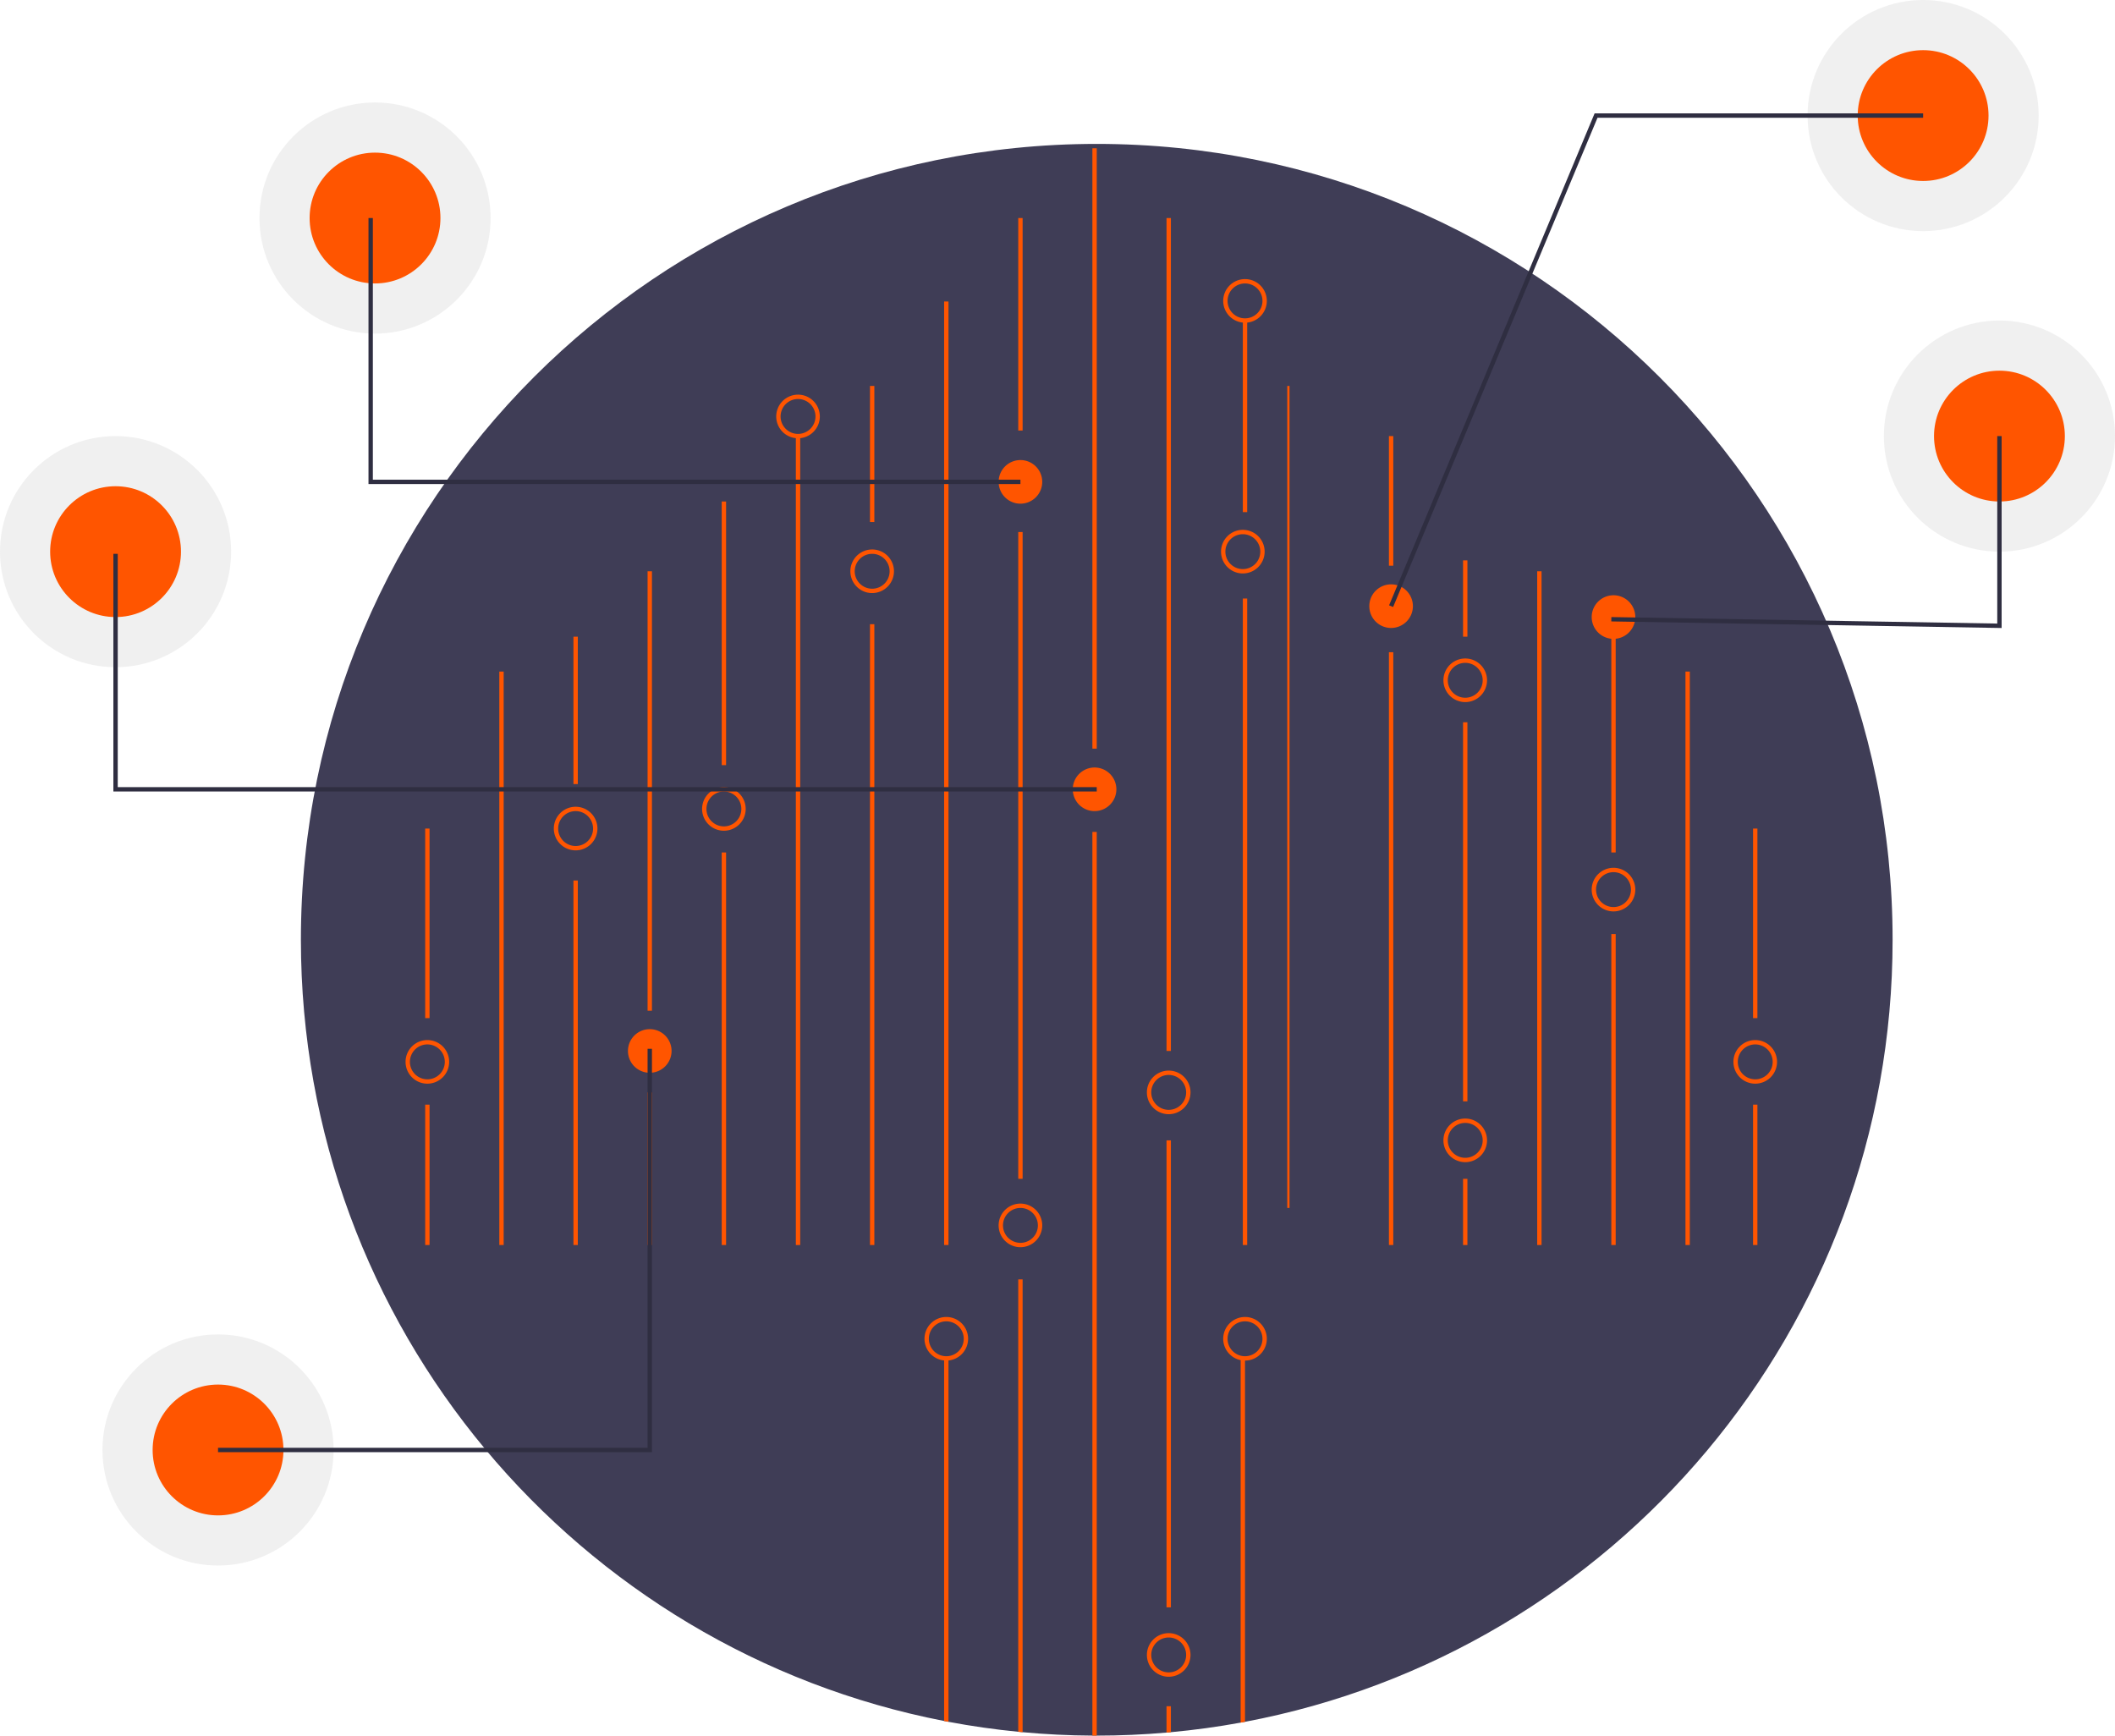 <svg id="f4673761-b724-4a95-a095-d2125482816e" data-name="Layer 1" xmlns="http://www.w3.org/2000/svg" width="970" height="796" viewBox="0 0 970 796"><title>hologram</title><circle cx="917" cy="200" r="53" fill="#ccc" opacity="0.3"/><circle cx="917" cy="200" r="30" fill="#ff5500"/><circle cx="882" cy="53" r="53" fill="#ccc" opacity="0.3"/><circle cx="882" cy="53" r="30" fill="#ff5500"/><circle cx="53" cy="253" r="53" fill="#ccc" opacity="0.3"/><circle cx="53" cy="253" r="30" fill="#ff5500"/><circle cx="100" cy="665" r="53" fill="#ccc" opacity="0.3"/><circle cx="100" cy="665" r="30" fill="#ff5500"/><circle cx="172" cy="100" r="53" fill="#ccc" opacity="0.3"/><circle cx="172" cy="100" r="30" fill="#ff5500"/><path d="M983,483c0,178.34-127.91,326.81-297,358.67-.66.13-1.33.25-2,.37q-15.765,2.895-32,4.39c-.67.07-1.33.13-2,.18q-15.81,1.38-32,1.39c-.67,0-1.33,0-2-.01q-16.17-.075-32-1.56c-.67-.05-1.33-.12-2-.19q-16.215-1.575-32-4.57c-.67-.12-1.34-.25-2-.38C379.9,808.64,253,660.64,253,483c0-201.58,163.42-365,365-365S983,281.42,983,483Z" transform="translate(-115 -52)" fill="#3f3d56"/><rect x="570" y="274.5" width="2" height="296.5" fill="#ff5500"/><rect x="570" y="147.402" width="2" height="87.472" fill="#ff5500"/><rect x="433" y="138.275" width="2" height="432.725" fill="#ff5500"/><rect x="467" y="100" width="2" height="97.457" fill="#ff5500"/><rect x="467" y="244" width="2" height="296.638" fill="#ff5500"/><path d="M584,638.75V846.43c-.67-.05-1.33-.12-2-.19V638.75Z" transform="translate(-115 -52)" fill="#ff5500"/><rect x="501" y="68" width="2" height="275.347" fill="#ff5500"/><path d="M618,433.52V848c-.67,0-1.33,0-2-.01V433.52Z" transform="translate(-115 -52)" fill="#ff5500"/><rect x="535" y="100" width="2" height="382" fill="#ff5500"/><rect x="535" y="523" width="2" height="214.173" fill="#ff5500"/><path d="M652,834.53v11.9c-.67.07-1.33.13-2,.18V834.53Z" transform="translate(-115 -52)" fill="#ff5500"/><path d="M686,675V841.67c-.66.13-1.33.25-2,.37V675Z" transform="translate(-115 -52)" fill="#ff5500"/><path d="M550,675V841.67c-.67-.12-1.34-.25-2-.38V675Z" transform="translate(-115 -52)" fill="#ff5500"/><rect x="399" y="177" width="2" height="62.41" fill="#ff5500"/><rect x="399" y="286.275" width="2" height="284.725" fill="#ff5500"/><rect x="365" y="200" width="2" height="371" fill="#ff5500"/><rect x="331" y="230" width="2" height="120.905" fill="#ff5500"/><rect x="331" y="390.968" width="2" height="180.032" fill="#ff5500"/><rect x="297" y="262" width="2" height="201.536" fill="#ff5500"/><rect x="297" y="501" width="2" height="70" fill="#ff5500"/><rect x="263" y="292" width="2" height="67.599" fill="#ff5500"/><rect x="263" y="403.819" width="2" height="167.181" fill="#ff5500"/><rect x="229" y="308" width="2" height="263" fill="#ff5500"/><rect x="195" y="380" width="2" height="86.937" fill="#ff5500"/><rect x="195" y="506.622" width="2" height="64.378" fill="#ff5500"/><rect x="590.375" y="177" width="1.037" height="377" fill="#ff5500"/><rect x="637" y="200" width="2" height="59.441" fill="#ff5500"/><rect x="637" y="299.126" width="2" height="271.874" fill="#ff5500"/><rect x="671" y="257" width="2" height="35" fill="#ff5500"/><rect x="671" y="331.252" width="2" height="173.858" fill="#ff5500"/><rect x="671" y="540.638" width="2" height="30.362" fill="#ff5500"/><rect x="705" y="262" width="2" height="309" fill="#ff5500"/><rect x="739" y="292" width="2" height="98.968" fill="#ff5500"/><rect x="739" y="428.386" width="2" height="142.614" fill="#ff5500"/><rect x="773" y="308" width="2" height="263" fill="#ff5500"/><path d="M549,676a10,10,0,1,1,10-10A10.012,10.012,0,0,1,549,676Zm0-18a8,8,0,1,0,8,8A8.009,8.009,0,0,0,549,658Z" transform="translate(-115 -52)" fill="#ff5500"/><path d="M583,624a10,10,0,1,1,10-10A10.012,10.012,0,0,1,583,624Zm0-18a8,8,0,1,0,8,8A8.009,8.009,0,0,0,583,606Z" transform="translate(-115 -52)" fill="#ff5500"/><path d="M686,676a10,10,0,1,1,10-10A10.012,10.012,0,0,1,686,676Zm0-18a8,8,0,1,0,8,8A8.009,8.009,0,0,0,686,658Z" transform="translate(-115 -52)" fill="#ff5500"/><path d="M651,801a10,10,0,1,0,10,10A10.016,10.016,0,0,0,651,801Zm0,18a8,8,0,1,1,8-8A8.011,8.011,0,0,1,651,819Z" transform="translate(-115 -52)" fill="#ff5500"/><path d="M651,563a10,10,0,1,1,10-10A10.012,10.012,0,0,1,651,563Zm0-18a8,8,0,1,0,8,8A8.009,8.009,0,0,0,651,545Z" transform="translate(-115 -52)" fill="#ff5500"/><path d="M617,424a10,10,0,1,1,10-10A10.011,10.011,0,0,1,617,424Z" transform="translate(-115 -52)" fill="#ff5500"/><path d="M685,315a10,10,0,1,1,10-10A10.011,10.011,0,0,1,685,315Zm0-18a8,8,0,1,0,8,8A8.009,8.009,0,0,0,685,297Z" transform="translate(-115 -52)" fill="#ff5500"/><path d="M447,433a10,10,0,1,1,10-10A10.011,10.011,0,0,1,447,433Zm0-18a8,8,0,1,0,8,8A8.009,8.009,0,0,0,447,415Z" transform="translate(-115 -52)" fill="#ff5500"/><path d="M379,442a10,10,0,1,1,10-10A10.011,10.011,0,0,1,379,442Zm0-18a8,8,0,1,0,8,8A8.009,8.009,0,0,0,379,424Z" transform="translate(-115 -52)" fill="#ff5500"/><path d="M413,544a10,10,0,1,1,10-10A10.011,10.011,0,0,1,413,544Z" transform="translate(-115 -52)" fill="#ff5500"/><path d="M686,200a10,10,0,1,1,10-10A10.011,10.011,0,0,1,686,200Zm0-18a8,8,0,1,0,8,8A8.009,8.009,0,0,0,686,182Z" transform="translate(-115 -52)" fill="#ff5500"/><path d="M515,324a10,10,0,1,1,10-10A10.011,10.011,0,0,1,515,324Zm0-18a8,8,0,1,0,8,8A8.009,8.009,0,0,0,515,306Z" transform="translate(-115 -52)" fill="#ff5500"/><path d="M481,253a10,10,0,1,1,10-10A10.011,10.011,0,0,1,481,253Zm0-18a8,8,0,1,0,8,8A8.009,8.009,0,0,0,481,235Z" transform="translate(-115 -52)" fill="#ff5500"/><path d="M311,549a10,10,0,1,1,10-10A10.012,10.012,0,0,1,311,549Zm0-18a8,8,0,1,0,8,8A8.009,8.009,0,0,0,311,531Z" transform="translate(-115 -52)" fill="#ff5500"/><rect x="804" y="380" width="2" height="86.937" fill="#ff5500"/><rect x="804" y="506.622" width="2" height="64.378" fill="#ff5500"/><path d="M920,549a10,10,0,1,1,10-10A10.012,10.012,0,0,1,920,549Zm0-18a8,8,0,1,0,8,8A8.009,8.009,0,0,0,920,531Z" transform="translate(-115 -52)" fill="#ff5500"/><path d="M855,470a10,10,0,1,1,10-10A10.011,10.011,0,0,1,855,470Zm0-18a8,8,0,1,0,8,8A8.009,8.009,0,0,0,855,452Z" transform="translate(-115 -52)" fill="#ff5500"/><path d="M787,585a10,10,0,1,1,10-10A10.012,10.012,0,0,1,787,585Zm0-18a8,8,0,1,0,8,8A8.009,8.009,0,0,0,787,567Z" transform="translate(-115 -52)" fill="#ff5500"/><path d="M583,283a10,10,0,1,1,10-10A10.011,10.011,0,0,1,583,283Z" transform="translate(-115 -52)" fill="#ff5500"/><path d="M787,374a10,10,0,1,1,10-10A10.011,10.011,0,0,1,787,374Zm0-18a8,8,0,1,0,8,8A8.009,8.009,0,0,0,787,356Z" transform="translate(-115 -52)" fill="#ff5500"/><path d="M855,345a10,10,0,1,1,10-10A10.011,10.011,0,0,1,855,345Z" transform="translate(-115 -52)" fill="#ff5500"/><path d="M753,340a10,10,0,1,1,10-10A10.011,10.011,0,0,1,753,340Z" transform="translate(-115 -52)" fill="#ff5500"/><polygon points="918 288.017 738.983 285 739.017 283 916 285.983 916 200 918 200 918 288.017" fill="#2f2e41"/><polygon points="638.923 278.386 637.077 277.614 731.334 52 882 52 882 54 732.666 54 638.923 278.386" fill="#2f2e41"/><polygon points="503 363 52 363 52 254 54 254 54 361 503 361 503 363" fill="#2f2e41"/><polygon points="468 222 169 222 169 100 171 100 171 220 468 220 468 222" fill="#2f2e41"/><polygon points="299 666 100 666 100 664 297 664 297 481 299 481 299 666" fill="#2f2e41"/></svg>